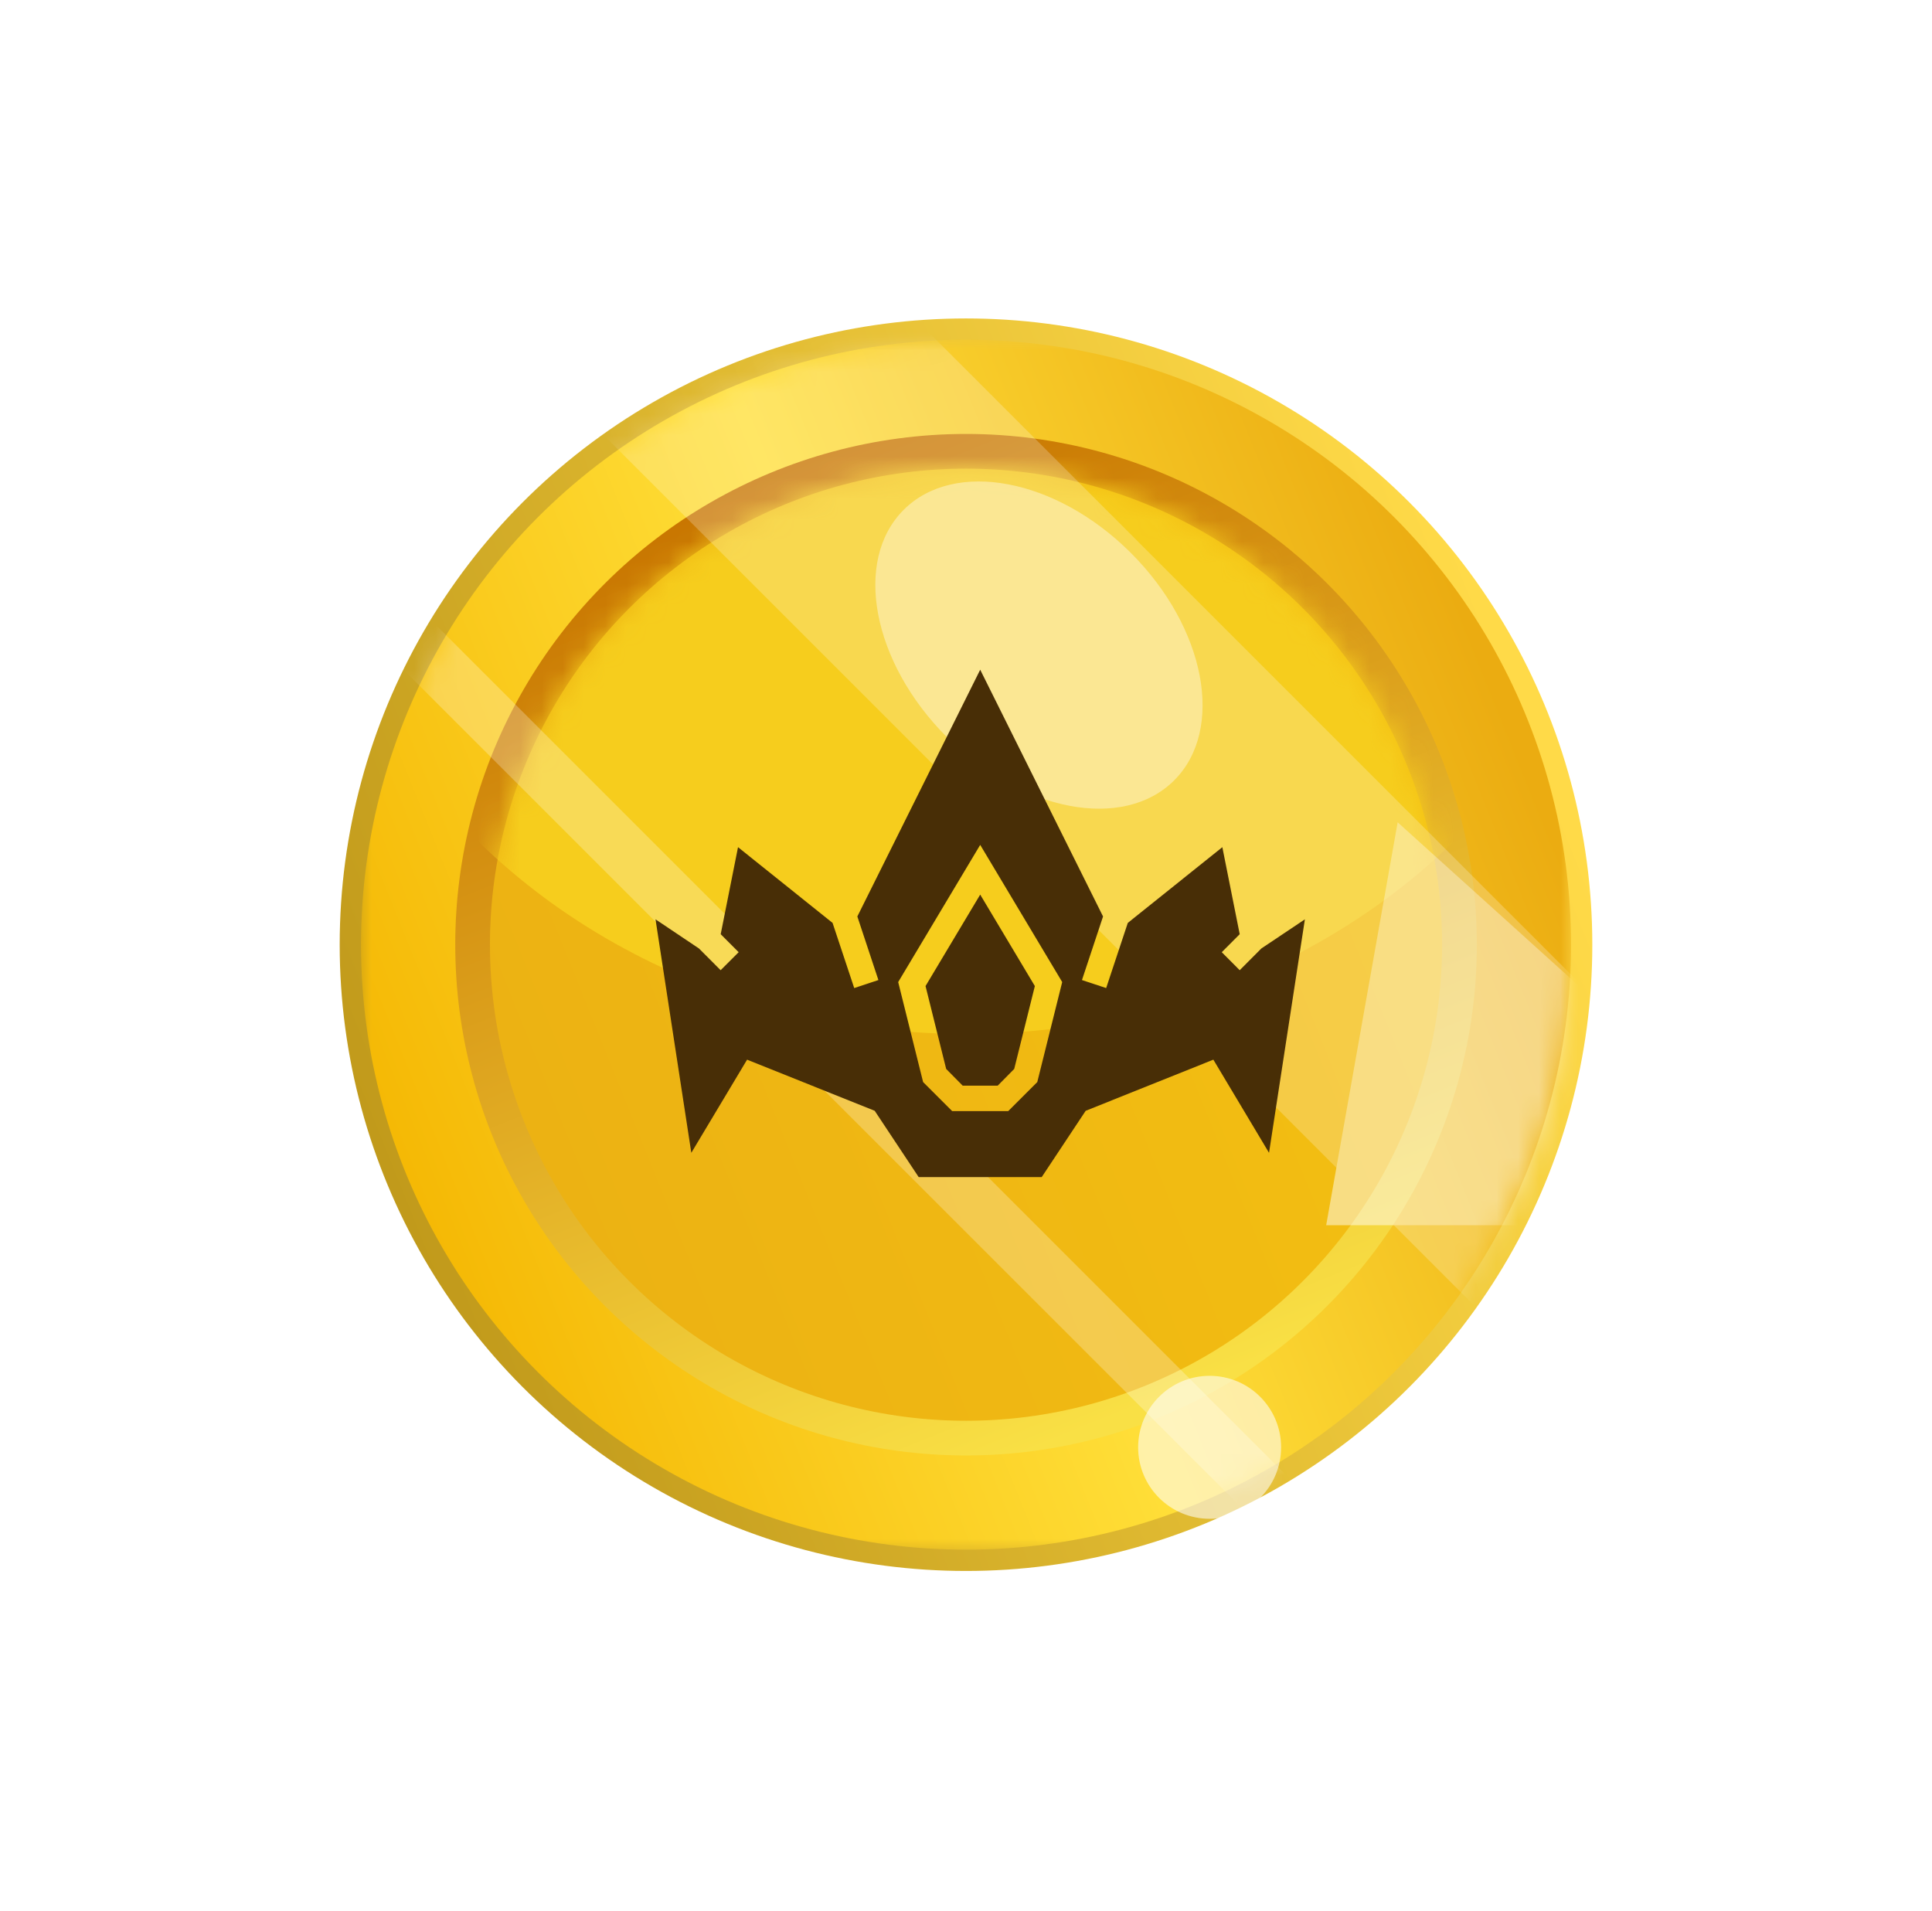<svg width="91" height="90" viewBox="0 0 91 90" fill="none" xmlns="http://www.w3.org/2000/svg">
    <mask id="mask0_1059_7580" style="mask-type:alpha" maskUnits="userSpaceOnUse" x="0" y="0" width="91" height="90">
        <rect x="0.5" width="90" height="90" fill="#D9D9D9"/>
    </mask>
    <g mask="url(#mask0_1059_7580)">
        <g filter="url(#filter0_f_1059_7580)">
            <circle cx="45.818" cy="44.818" r="26.818" fill="#FFB735" fill-opacity="0.75"/>
        </g>
        <circle cx="45.5" cy="44.5" r="29.5" fill="url(#paint0_linear_1059_7580)"/>
        <mask id="mask1_1059_7580" style="mask-type:alpha" maskUnits="userSpaceOnUse" x="17" y="16" width="57" height="57">
            <rect x="17.004" y="16.003" width="56.994" height="56.994" fill="#D9D9D9"/>
        </mask>
        <g mask="url(#mask1_1059_7580)">
            <circle cx="45.501" cy="44.5" r="28.497" fill="url(#paint1_linear_1059_7580)"/>
            <circle cx="45.502" cy="44.5" r="24.059" transform="rotate(90 45.502 44.5)" fill="url(#paint2_linear_1059_7580)"/>
            <circle cx="45.501" cy="44.5" r="22.424" fill="url(#paint3_linear_1059_7580)"/>
            <mask id="mask2_1059_7580" style="mask-type:alpha" maskUnits="userSpaceOnUse" x="23" y="22" width="45" height="45">
                <circle cx="45.501" cy="44.5" r="22.424" fill="url(#paint4_linear_1059_7580)"/>
            </mask>
            <g mask="url(#mask2_1059_7580)">
                <ellipse cx="45.501" cy="20.441" rx="31.3" ry="28.264" fill="#F6CD1D"/>
            </g>
            <g style="mix-blend-mode:soft-light" opacity="0.48">
                <mask id="mask3_1059_7580" style="mask-type:alpha" maskUnits="userSpaceOnUse" x="17" y="16" width="57" height="57">
                    <circle cx="45.501" cy="44.5" r="28.497" transform="rotate(45 45.501 44.5)" fill="url(#paint5_linear_1059_7580)"/>
                </mask>
                <g mask="url(#mask3_1059_7580)">
                    <g filter="url(#filter1_f_1059_7580)">
                        <rect x="30.636" y="2.547" width="73.579" height="14.249" transform="rotate(45 30.636 2.547)" fill="white" fill-opacity="0.46"/>
                    </g>
                    <g filter="url(#filter2_f_1059_7580)">
                        <rect x="12.137" y="21.046" width="73.579" height="2.569" transform="rotate(45 12.137 21.046)" fill="white" fill-opacity="0.52"/>
                    </g>
                    <g filter="url(#filter3_f_1059_7580)">
                        <path d="M75.322 57.714H62.465L65.832 38.734L75.322 47.305V57.714Z" fill="white"/>
                    </g>
                </g>
            </g>
            <g filter="url(#filter4_f_1059_7580)">
                <circle cx="56.975" cy="68.175" r="3.367" fill="white" fill-opacity="0.56"/>
            </g>
            <g filter="url(#filter5_f_1059_7580)">
                <ellipse cx="48.936" cy="30.386" rx="9.01" ry="6.131" transform="rotate(45 48.936 30.386)" fill="white" fill-opacity="0.39"/>
            </g>
            <path d="M46.169 31.547L40.382 43.17L41.374 46.165L40.235 46.542L39.215 43.473L34.762 39.906L33.946 44.005L34.792 44.853L33.943 45.701L32.923 44.678L30.876 43.305L32.562 54.303L35.189 49.915L41.2 52.324L43.272 55.448H49.065L51.137 52.324L57.151 49.915L59.773 54.303L61.462 43.305L59.411 44.678L58.392 45.701L57.547 44.853L58.392 44.005L57.574 39.906L53.121 43.473L52.102 46.542L50.962 46.165L51.955 43.17L46.169 31.547ZM46.169 39.798L49.903 46.044L50.031 46.26L48.857 50.971L47.489 52.338H44.848L43.48 50.971L42.306 46.26L46.169 39.798ZM46.169 42.14L43.594 46.448L44.566 50.352L45.344 51.14H46.993L47.771 50.352L48.743 46.448L46.169 42.14Z" fill="#482E06"/>
        </g>
    </g>
    <defs>
        <filter id="filter0_f_1059_7580" x="-1" y="-2" width="93.637" height="93.636" filterUnits="userSpaceOnUse" color-interpolation-filters="sRGB">
            <feFlood flood-opacity="0" result="BackgroundImageFix"/>
            <feBlend mode="normal" in="SourceGraphic" in2="BackgroundImageFix" result="shape"/>
            <feGaussianBlur stdDeviation="10" result="effect1_foregroundBlur_1059_7580"/>
        </filter>
        <filter id="filter1_f_1059_7580" x="18.561" y="0.547" width="66.103" height="66.103" filterUnits="userSpaceOnUse" color-interpolation-filters="sRGB">
            <feFlood flood-opacity="0" result="BackgroundImageFix"/>
            <feBlend mode="normal" in="SourceGraphic" in2="BackgroundImageFix" result="shape"/>
            <feGaussianBlur stdDeviation="1" result="effect1_foregroundBlur_1059_7580"/>
        </filter>
        <filter id="filter2_f_1059_7580" x="8.32" y="19.046" width="57.845" height="57.845" filterUnits="userSpaceOnUse" color-interpolation-filters="sRGB">
            <feFlood flood-opacity="0" result="BackgroundImageFix"/>
            <feBlend mode="normal" in="SourceGraphic" in2="BackgroundImageFix" result="shape"/>
            <feGaussianBlur stdDeviation="1" result="effect1_foregroundBlur_1059_7580"/>
        </filter>
        <filter id="filter3_f_1059_7580" x="42.465" y="18.734" width="52.857" height="58.98" filterUnits="userSpaceOnUse" color-interpolation-filters="sRGB">
            <feFlood flood-opacity="0" result="BackgroundImageFix"/>
            <feBlend mode="normal" in="SourceGraphic" in2="BackgroundImageFix" result="shape"/>
            <feGaussianBlur stdDeviation="10" result="effect1_foregroundBlur_1059_7580"/>
        </filter>
        <filter id="filter4_f_1059_7580" x="38.607" y="49.807" width="36.734" height="36.735" filterUnits="userSpaceOnUse" color-interpolation-filters="sRGB">
            <feFlood flood-opacity="0" result="BackgroundImageFix"/>
            <feBlend mode="normal" in="SourceGraphic" in2="BackgroundImageFix" result="shape"/>
            <feGaussianBlur stdDeviation="7.5" result="effect1_foregroundBlur_1059_7580"/>
        </filter>
        <filter id="filter5_f_1059_7580" x="11.229" y="-7.321" width="75.414" height="75.414" filterUnits="userSpaceOnUse" color-interpolation-filters="sRGB">
            <feFlood flood-opacity="0" result="BackgroundImageFix"/>
            <feBlend mode="normal" in="SourceGraphic" in2="BackgroundImageFix" result="shape"/>
            <feGaussianBlur stdDeviation="15" result="effect1_foregroundBlur_1059_7580"/>
        </filter>
        <linearGradient id="paint0_linear_1059_7580" x1="17.451" y1="53.568" x2="71.252" y2="31.926" gradientUnits="userSpaceOnUse">
            <stop stop-color="#C19A1B"/>
            <stop offset="1" stop-color="#FFDA48"/>
        </linearGradient>
        <linearGradient id="paint1_linear_1059_7580" x1="18.405" y1="53.259" x2="70.378" y2="32.354" gradientUnits="userSpaceOnUse">
            <stop stop-color="#F5B905"/>
            <stop offset="0.5" stop-color="#FFDF39"/>
            <stop offset="1" stop-color="#EBAC11"/>
        </linearGradient>
        <linearGradient id="paint2_linear_1059_7580" x1="22.626" y1="51.895" x2="66.504" y2="34.245" gradientUnits="userSpaceOnUse">
            <stop stop-color="#C87500"/>
            <stop offset="1" stop-color="#F9E045"/>
        </linearGradient>
        <linearGradient id="paint3_linear_1059_7580" x1="24.18" y1="51.393" x2="65.076" y2="34.942" gradientUnits="userSpaceOnUse">
            <stop stop-color="#ECB213"/>
            <stop offset="1" stop-color="#F4C012"/>
        </linearGradient>
        <linearGradient id="paint4_linear_1059_7580" x1="24.18" y1="51.393" x2="65.076" y2="34.942" gradientUnits="userSpaceOnUse">
            <stop stop-color="#ECB213"/>
            <stop offset="1" stop-color="#F4C012"/>
        </linearGradient>
        <linearGradient id="paint5_linear_1059_7580" x1="18.405" y1="53.259" x2="70.378" y2="32.354" gradientUnits="userSpaceOnUse">
            <stop stop-color="#F5B905"/>
            <stop offset="0.5" stop-color="#FFDF39"/>
            <stop offset="1" stop-color="#EBAC11"/>
        </linearGradient>
    </defs>
</svg>
